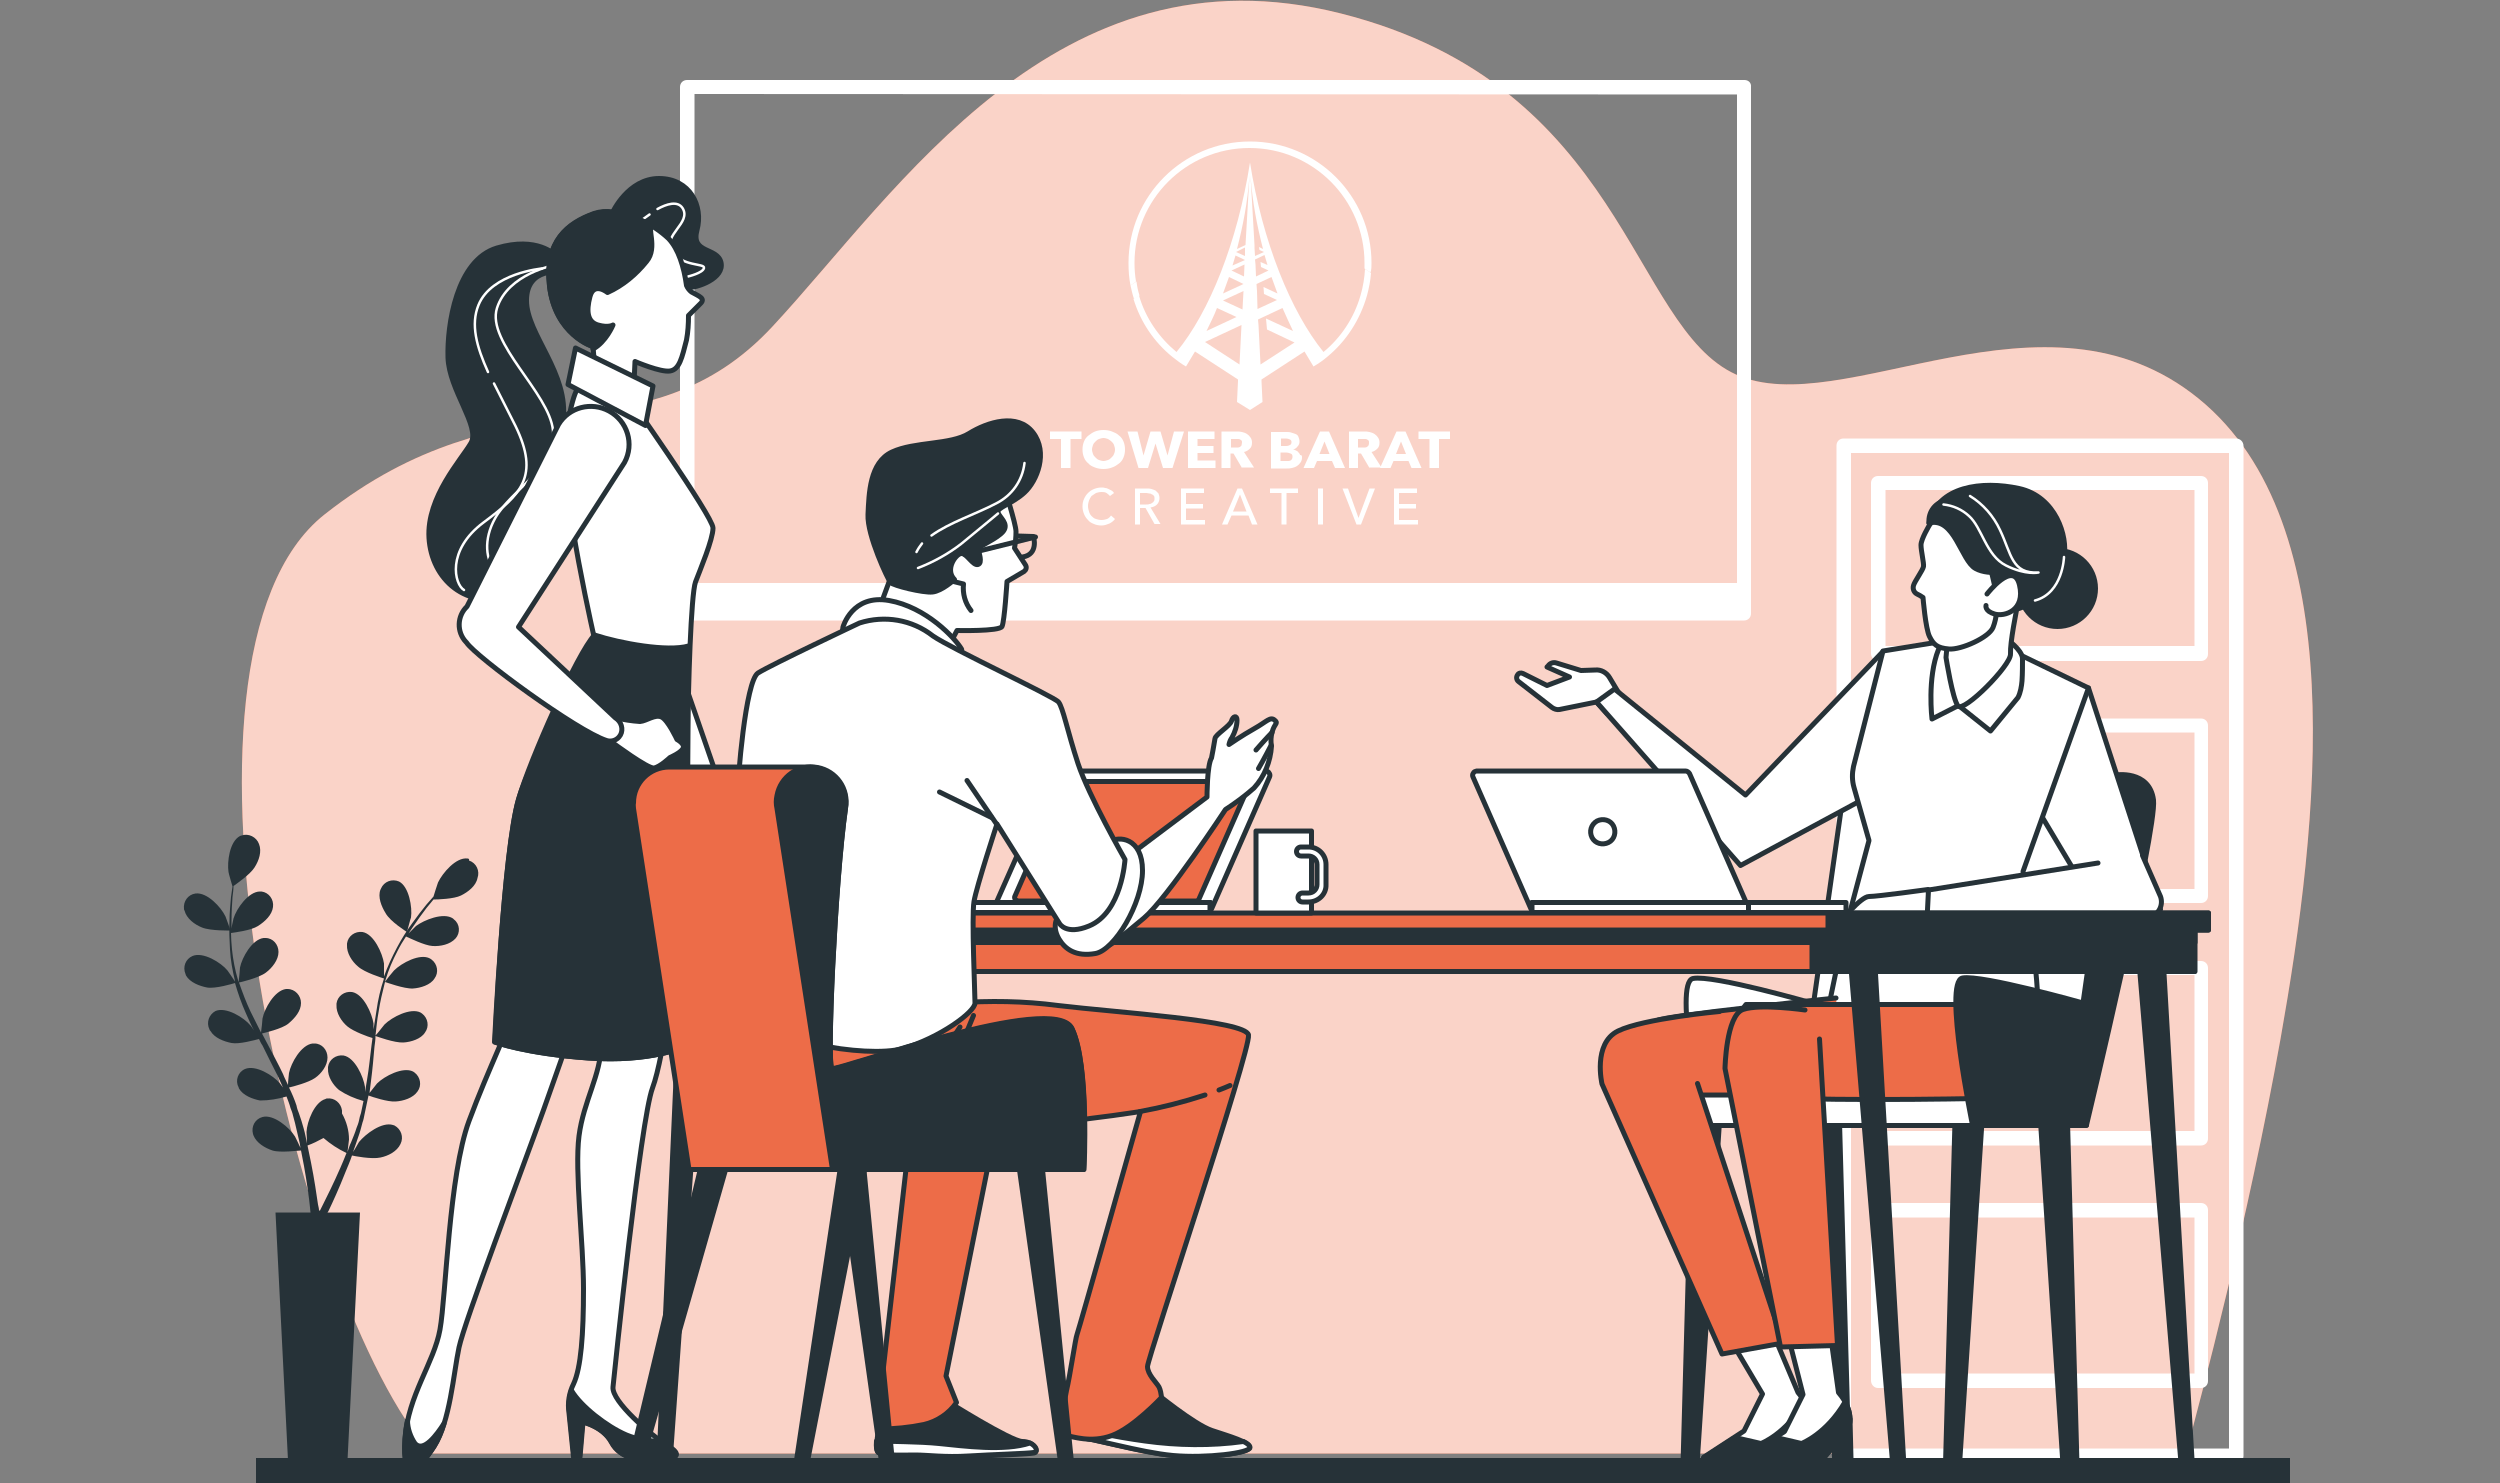 <?xml version="1.0" encoding="utf-8"?>
<!-- Generator: Adobe Illustrator 22.1.0, SVG Export Plug-In . SVG Version: 6.00 Build 0)  -->
<svg version="1.1" id="Layer_1" xmlns="http://www.w3.org/2000/svg" xmlns:xlink="http://www.w3.org/1999/xlink" x="0px" y="0px"
	 viewBox="0 0 500 296.6" style="enable-background:new 0 0 500 296.6;" xml:space="preserve">
<rect x="0" y="0" width="500" height="296.6" fill="#808080" stroke="none"/>
<style type="text/css">
	.st0{fill:#ED6C48;}
	.st1{opacity:0.7;fill:#FFFFFF;enable-background:new    ;}
	.st2{fill:#FFFFFF;}
	.st3{fill:#263238;stroke:#263238;stroke-linecap:round;stroke-linejoin:round;}
	.st4{fill:#FFFFFF;stroke:#263238;stroke-linecap:round;stroke-linejoin:round;}
	.st5{fill:#ED6C48;stroke:#263238;stroke-linecap:round;stroke-linejoin:round;}
	.st6{fill:none;stroke:#FFFFFF;stroke-width:0.5;stroke-linecap:round;stroke-linejoin:round;}
	.st7{fill:none;stroke:#263238;stroke-linecap:round;stroke-linejoin:round;}
	.st8{fill:#263238;}
	.st9{enable-background:new    ;}
</style>
<g id="freepik--background-simple--inject-117">
	<path class="st0" d="M437.2,290.6c2.9-10.7,12.4-46.5,18.9-82.8c7.7-43.4,14.4-103.1-16.4-128.1s-71.3,4.8-92.5-4.8
		s-22.1-57.8-79-72.2s-88.6,35.6-113.7,62.6s-53,8.7-89.6,37.6c-36.2,28.6-5.5,158,21.3,187.8H437.2z"/>
	<path class="st1" d="M437.2,290.6c2.9-10.7,12.4-46.5,18.9-82.8c7.7-43.4,14.4-103.1-16.4-128.1s-71.3,4.8-92.5-4.8
		s-22.1-57.8-79-72.2s-88.6,35.6-113.7,62.6s-53,8.7-89.6,37.6c-36.2,28.6-5.5,158,21.3,187.8H437.2z"/>
	<path class="st2" d="M447.2,87.7h-78.5c-0.8,0-1.4,0.6-1.4,1.4v202c0,0.8,0.6,1.4,1.4,1.5h78.5c0.8,0,1.5-0.6,1.5-1.4v0v-202
		C448.7,88.3,448,87.7,447.2,87.7z M445.8,289.7h-75.6V90.6h75.6L445.8,289.7z"/>
	<path class="st2" d="M375.6,132.2h64.6c0.8,0,1.4-0.6,1.4-1.4c0,0,0,0,0,0V96.6c0-0.8-0.6-1.4-1.4-1.4c0,0,0,0,0,0h-64.6
		c-0.8,0-1.4,0.6-1.4,1.4c0,0,0,0,0,0v34.1C374.2,131.5,374.8,132.2,375.6,132.2L375.6,132.2z M377.1,98h61.8v31.2h-61.8V98z"/>
	<path class="st2" d="M375.6,180.6h64.6c0.8,0,1.4-0.6,1.4-1.4c0,0,0,0,0,0v-34.1c0-0.8-0.6-1.4-1.4-1.4c0,0,0,0,0,0h-64.6
		c-0.8,0-1.5,0.6-1.5,1.4c0,0,0,0,0,0v34.1C374.2,180,374.8,180.6,375.6,180.6C375.6,180.6,375.6,180.6,375.6,180.6z M377.1,146.5
		h61.8v31.3h-61.8L377.1,146.5z"/>
	<path class="st2" d="M375.6,229.1h64.6c0.8,0,1.4-0.6,1.4-1.4l0,0v-34.1c0-0.8-0.6-1.4-1.4-1.4l0,0h-64.6c-0.8,0-1.4,0.6-1.5,1.4
		v34.1C374.2,228.5,374.8,229.1,375.6,229.1z M377.1,195h61.8v31.2h-61.8V195z"/>
	<path class="st2" d="M375.6,277.6h64.6c0.8,0,1.4-0.6,1.4-1.4c0,0,0,0,0,0V242c0-0.8-0.6-1.4-1.4-1.4c0,0,0,0,0,0h-64.6
		c-0.8,0-1.4,0.6-1.4,1.4c0,0,0,0,0,0v34.1C374.2,276.9,374.8,277.6,375.6,277.6C375.6,277.6,375.6,277.6,375.6,277.6z M377.1,243.5
		h61.8v31.2h-61.8L377.1,243.5z"/>
	<path class="st2" d="M348.9,16H137.4c-0.8,0-1.4,0.6-1.4,1.4v105.3c0,0.8,0.6,1.4,1.4,1.4c0,0,0,0,0,0h211.4c0.8,0,1.4-0.6,1.4-1.4
		c0,0,0,0,0,0V17.4C350.3,16.6,349.7,16,348.9,16z M347.4,18.9v97.7H138.9V18.8L347.4,18.9z"/>
</g>
<g id="freepik--character-4--inject-117">
	<path class="st3" d="M396.4,224.3l-4.5,68.7c-0.1,0.7-0.7,1.3-1.4,1.3l0,0c-0.8,0-1.4-0.6-1.4-1.4c0,0,0,0,0-0.1l1.9-68.6H396.4z"
		/>
	<path class="st3" d="M408.1,224.3l4.5,68.7c0,0.7,0.6,1.3,1.4,1.3l0,0c0.8,0,1.4-0.6,1.4-1.4c0,0,0,0,0,0l-1.9-68.6L408.1,224.3z"
		/>
	<path class="st3" d="M362.5,224.3L367,293c0,0.7,0.6,1.3,1.4,1.3l0,0c0.8,0,1.4-0.6,1.4-1.4c0,0,0,0,0,0l-1.9-68.6L362.5,224.3z"/>
	<path class="st3" d="M343.9,224.3l-4.5,68.7c-0.1,0.7-0.7,1.3-1.4,1.3l0,0c-0.8,0-1.4-0.6-1.4-1.4c0,0,0,0,0,0l1.9-68.6
		L343.9,224.3z"/>
	<path class="st4" d="M423.1,155c0,0-45.4-1.7-49.2-1.7s-4.7,1.7-4.7,1.7l-6.5,45.7c0,0-20.1-5.8-24.1-5s2,29.4,2,29.4h22.8l0.4-1.7
		h51.5l13.7-65.1C428.1,155.3,423.1,155,423.1,155z"/>
	<path class="st4" d="M405.9,183.6c0,0,4.6,30-0.7,33.5c-0.8,0.5-5.3,3.1-9.4,2.7c-3.3-0.3-26.9,0-26.9,0s-3.3-6.2-3.9-10.8
		s4.5-24.3,4.5-24.3L405.9,183.6z"/>
	<path class="st5" d="M367.2,199.6c0,0-34.2,3.5-35.8,4.5s-9,7.4-7.7,11.6s-1.9,4.5,1,5.2s44.5,0.6,44.5,0.6"/>
	<rect x="336.1" y="219" class="st4" width="81.2" height="6.1"/>
	<path class="st5" d="M398.1,200.9h-48.9c0,0-2.6,2.9-2.9,9s0.3,7.4,4.8,9s44.6,0.8,44.6,0.8"/>
	<path class="st4" d="M359.6,278.5l-5.1-12.1l-8.4,1.6l6.4,10.8l-3.7,7.4l-8,5.2c0,0-0.9,0.9,3.1,0.6s12.3,0,12.3,0l5.2-6.1
		C361.4,285.9,363.3,282.8,359.6,278.5z"/>
	<polygon class="st3" points="361.8,283.8 362,291.8 360.8,291.8 359.1,287.8 	"/>
	<path class="st3" d="M356.2,292.1l5.2-6.1c0,0,1.4-2.3-0.5-5.6c-3.7,6.4-8.7,8.3-8.7,8.3l-5.2-1.2l-6.3,4.1c0,0-0.9,0.9,3.1,0.6
		S356.2,292.1,356.2,292.1z"/>
	<path class="st5" d="M339.5,216.7l17.1,51.9l-12.2,2.2l-24-54c0,0-1.9-8.1,3.2-10.6s20.3-3.9,20.3-3.9"/>
	<path class="st3" d="M394.5,225c0,0-5.9-28.7-2-29.4s24.1,5,24.1,5l6.5-45.6c0,0,6.8-1.1,7.6,5c0.7,6.1-13.4,65-13.4,65H394.5z"/>
	<path class="st4" d="M324.9,140.5l-3-5c-0.6-1-1.7-1.6-2.8-1.5l-2.9,0.1l-4.9-1.5c-0.6-0.2-1.3,0-1.7,0.6l-0.2,0.2l4.5,2l-4.5,1.7
		l-4.8-2.4c-0.4-0.2-0.9-0.1-1.1,0.3l0,0c-0.3,0.4-0.2,1,0.2,1.3l6.7,5.2c0.4,0.3,1,0.5,1.5,0.4l7.4-1.5l2.1,2.3L324.9,140.5z"/>
	<polygon class="st4" points="376.6,130.3 349.1,159 322.9,137.8 319.3,140.4 348.1,173.1 373.1,159.6 	"/>
	<path class="st4" d="M417.7,137.6l14.4,44.3l-12.4,0.4l-12.4-20.8C407.3,161.4,414.2,140.5,417.7,137.6z"/>
	<path class="st4" d="M402,130l15.7,7.6l-13.1,36.7l1.5,10.2l-36.7,0.1l4.4-16.5l-3-10.6c-0.4-1.4-0.4-2.8-0.1-4.2l5.9-23.1
		l15.4-2.5L402,130z"/>
	<path class="st4" d="M401.3,127.8c0,0,3.1,2.1,3.2,3.9c0,1.1,0,3-0.1,4.5c-0.1,1.1-0.3,2.3-0.8,3.3l-5.5,6.7l-6.4-5.1l-5.3,2.7
		c0,0-1-8.2,1.3-13.9S400.1,126.4,401.3,127.8z"/>
	<path class="st4" d="M405.7,112c0,0-1.3,4.5-1.9,7.5s-1.8,9-1.7,11.3s-9.4,11.8-10.5,10.4s-2.4-9.7-2.4-9.7l1.2-13.4
		C390.3,118,402.7,104.3,405.7,112z"/>
	<path class="st4" d="M385.9,105c0,0-1.7,2.8-1.7,4s0.6,3.6,0.5,4.3s-1.8,3-2,3.8c-0.2,0.7,0.1,1.4,0.7,1.7c0.4,0.2,0.8,0.4,1.2,0.7
		c0,0,0.5,6.2,1.3,7.8s1.5,2.3,3.9,2.5s8-2.3,8.8-4.3s0.9-4.4,1-7.3s-1.9-7-3.4-10.9S388.5,101.1,385.9,105z"/>
	<circle class="st3" cx="411.5" cy="117.7" r="7.6"/>
	<path class="st3" d="M385.8,104.6c0,0,3.1-2.6,8.6,2.6s3.4,12.9,7.1,14.5s10.5-6.3,11.3-10.3s-1.6-12.1-9-13.7
		S387.5,97.2,385.8,104.6z"/>
	<path class="st3" d="M385.8,104.6c-0.2-2.3,1.4-4.3,3.6-4.5c0.3,0,0.7,0,1,0c5,0.3,5.5,8.2,8.1,11.3s4,2.6,4,2.6s-4.5,1.3-7.4-0.3
		S390.9,103.3,385.8,104.6z"/>
	<path class="st6" d="M394,99.2c2.6,1.6,4.7,4,6,6.8c2.3,4.8,2.3,8.8,7.7,8.5c0,0-2.5,0.6-6.5-1.4s-4.8-7.6-7.4-9.9
		c-1.4-1.3-3.2-2.1-5.1-2.3"/>
	<path class="st6" d="M412.8,111.4c0,0-0.2,7.2-5.8,8.7"/>
	<path class="st4" d="M397.4,118.8c0,0,5.3-6.9,6.5-1.8s-3,6.4-5,5.8s-1.7-1.7-1.7-1.7"/>
	<path class="st4" d="M385.6,177.9c0,0-10.1,1.4-11.8,1.4s-5.9,5.3-5.9,5.3h18.5L385.6,177.9z"/>
	<path class="st4" d="M428.5,171.1l3.6,8.2c0.6,1.7-0.3,3.5-2,4.1c-0.3,0.1-0.6,0.2-1,0.2l-43.7,0.3l0.3-5.9l33.9-5.4"/>
	<polygon class="st3" points="370,283.8 370.2,291.8 368.9,291.8 367.3,287.8 	"/>
	<path class="st4" d="M367.7,278.5l-1.6-11.5l-8.4,0.5l2.9,11.4l-3.7,7.4l-8,5.2c0,0-0.9,0.9,3.1,0.6s12.3,0,12.3,0l5.2-6.1
		C369.5,286,371.4,282.8,367.7,278.5z"/>
	<path class="st3" d="M364.3,292.1l5.2-6.1c0,0,1.4-2.3-0.5-5.6c-3.7,6.4-8.7,8.3-8.7,8.3l-5.1-1.2l-6.3,4.1c0,0-0.9,0.9,3.1,0.6
		S364.3,292.1,364.3,292.1z"/>
	<path class="st5" d="M363.9,207.8l3.6,61.3l-11.4,0.3L345,213.7c0,0,0.2-10.6,3.6-11.8s12.4,0.1,12.4,0.1"/>
</g>
<g id="freepik--Table--inject-117">
	<path class="st3" d="M370,191.2l8.6,102.3c0.1,0.6,0.7,1,1.3,1c0,0,0,0,0.1,0c0.5-0.1,0.9-0.6,0.8-1.2l-5.9-102L370,191.2z"/>
	<path class="st3" d="M427.7,191.2l8.6,102.6c0.1,0.6,0.7,1,1.3,1c0,0,0.1,0,0.1,0c0.5-0.1,0.9-0.6,0.8-1.2l-5.9-102.4L427.7,191.2z
		"/>
	<path class="st3" d="M189.5,191.2L185,292.5c-0.1,0.5,0.3,1.1,0.8,1.2l0,0c0.6,0.1,1.2-0.2,1.3-0.8c0,0,0-0.1,0-0.2l7.3-101.7
		H189.5z"/>
	<path class="st3" d="M136.3,191.2l-4.5,101c0,0.6,0.3,1.1,0.9,1.2c0.6,0.1,1.2-0.2,1.3-0.8c0,0,0-0.1,0-0.1l7.2-101.3L136.3,191.2z
		"/>
	<rect x="133.1" y="185.5" class="st5" width="305.9" height="8.8"/>
	<rect x="133.1" y="185.5" class="st3" width="305.9" height="3"/>
	<rect x="362.4" y="185.5" class="st3" width="76.5" height="8.8"/>
	<rect x="130.4" y="182.6" class="st5" width="311.3" height="3.4"/>
	<rect x="365.6" y="182.6" class="st3" width="76.1" height="3.4"/>
	<path class="st4" d="M199.7,182.3h41.8c0.3,0,0.6-0.2,0.8-0.5l11.6-26.4c0.2-0.4,0-0.9-0.4-1.1c-0.1,0-0.2-0.1-0.3-0.1h-41.8
		c-0.3,0-0.6,0.2-0.7,0.5L199,181.1c-0.2,0.4,0,0.9,0.4,1.1C199.5,182.2,199.6,182.3,199.7,182.3z"/>
	<path class="st5" d="M203.6,180.2h35.6c0.3,0,0.5-0.2,0.6-0.4l9.9-22.5c0.2-0.3,0-0.8-0.3-0.9c-0.1-0.1-0.2-0.1-0.3-0.1h-35.6
		c-0.3,0-0.5,0.2-0.6,0.4l-9.9,22.5c-0.2,0.3,0,0.8,0.4,0.9C203.4,180.2,203.5,180.2,203.6,180.2z"/>
	<rect x="179.3" y="180.5" class="st4" width="62.8" height="2"/>
	<rect x="211.6" y="180.5" class="st4" width="30.4" height="2"/>
	<rect x="251.2" y="166.2" class="st4" width="11.1" height="16.4"/>
	<path class="st4" d="M261.7,180.4h-1.2c-0.5,0-0.9-0.4-0.9-0.9s0.4-0.9,0.9-0.9h1.2c1,0,1.7-0.8,1.7-1.7v-4c0-1-0.8-1.7-1.7-1.7
		h-1.5c-0.5,0-0.9-0.4-0.9-0.9s0.4-0.9,0.9-0.9h1.5c2,0,3.5,1.6,3.5,3.5v4C265.3,178.8,263.7,180.4,261.7,180.4L261.7,180.4z"/>
	<path class="st4" d="M348.7,182.3h-41.8c-0.3,0-0.6-0.2-0.7-0.5l-11.6-26.4c-0.2-0.4,0-0.9,0.4-1.1c0.1,0,0.2-0.1,0.3-0.1h41.8
		c0.3,0,0.6,0.2,0.8,0.5l11.6,26.4c0.2,0.4,0,0.9-0.4,1.1C348.9,182.2,348.8,182.3,348.7,182.3z"/>
	<rect x="306.4" y="180.5" class="st4" width="62.8" height="2"/>
	<rect x="306.4" y="180.5" class="st4" width="43.3" height="2"/>
	<path class="st4" d="M322.7,165.2c0.6,1.2,0.2,2.7-1,3.3c-1.2,0.6-2.7,0.2-3.3-1c-0.6-1.2-0.2-2.6,1-3.3
		C320.6,163.6,322.1,164,322.7,165.2z"/>
</g>
<g id="freepik--character-1--inject-117">
	<path class="st4" d="M127.4,87.6l3.1,30.4l14,40.5l-4.8,2.7l-16.4-37.1L115,92.3c0,0-0.7-9.6,2.7-11S126,81.4,127.4,87.6z"/>
	<path class="st4" d="M144.5,158.6c0,0,3.1,6.5,3.4,8.2s0.7,5.2-0.6,6.8c-1.6,1.9-3.1,0.4-3.1,0.4s-4.1-1-4.1-4.5s-0.3-8.2-0.3-8.2
		L144.5,158.6z"/>
	<line class="st7" x1="141.1" y1="168.8" x2="146.9" y2="170.3"/>
	<path class="st4" d="M142.5,164.9l1.6,2.6c0,0-3.8,6.5-1.8,4.8s5.9-3.8,5.5-5.5c-0.6-1.8-1.3-3.5-2.3-5.2"/>
	<path class="st3" d="M111,51c0,0-3.5-3.8-11.6-1.4s-10,15.4-9.8,21.9s6.5,13.8,4.6,17.1s-8.9,10.8-8.4,19s7.3,14.6,17.1,11.6
		s8.1-14.9,6.2-19.3s2.2-6.2,3.5-15.7s-7.3-17.3-7.3-24.1s7-5.7,7-5.7L111,51z"/>
	<path class="st6" d="M98.8,76.7c1.3,2.6,2.8,5.5,4.3,8.5c4.9,10.1,1.1,13.7-6.4,19.3s-5.8,12.4-3.9,13.5"/>
	<path class="st6" d="M108.4,53.7c0,0-10.1,0.9-12.7,7.3c-1.6,3.9-0.4,8.3,1.9,13.4"/>
	<path class="st6" d="M101.1,115.5c0.8,0.3,1.6,0.4,2.4,0.4"/>
	<path class="st6" d="M111,53c0,0-9.4,1.7-11.6,8.6s10.5,17,11.2,24.5s-8.4,11.8-11.6,17.6c-2.3,4.1-2,8.5,0.4,10.8"/>
	<path class="st4" d="M135.2,191.1c0,0-2.3,20.1-4.7,26.5s-7.6,56.9-7.9,59.8s7.6,9.6,10.8,11.7s1.8,2.6-1.8,2.9s-7.6-0.3-9.3-3.5
		s-5.8-4.1-5.8-4.1l-0.6,7h-1.2l-0.9-8.8c-0.3-2,0-4,0.9-5.8c1.5-3.2,2-9.9,2-19c0-9.1-1.8-23.6-0.9-30.6s4.4-12.3,4.4-18.1
		s0.3-14.6,0.3-14.6L135.2,191.1z"/>
	<path class="st3" d="M113.9,282.6c-0.2-1.5-0.1-3,0.4-4.5c1.8,3.1,7,7.2,11,8.9c2.2,0.9,4.5,1.3,6.9,1.2c0.5,0.4,0.9,0.6,1.3,0.9
		c3.2,2,1.8,2.6-1.8,2.9s-7.6-0.3-9.3-3.5s-5.8-4.1-5.8-4.1l-0.6,7h-1.2L113.9,282.6z"/>
	<path class="st4" d="M118.3,194.3c0,0-5,14.9-9.6,27.7s-15.8,42.3-16.9,47.5s-1.8,14.9-5,19.8s-6.4,7.3-5.8-1.5s5.8-15.2,7-21.9
		s1.8-30.9,5.8-41.7s8.5-19.5,9-22.8c0.4-3.2,0.6-6.4,0.6-9.6L118.3,194.3z"/>
	<path class="st3" d="M81.5,284.1c0,1.6,0.6,3.3,1.5,4.6c1.7,1.9,4.4-1.8,5.8-4c-0.5,1.6-1.1,3.1-2,4.6c-3.2,5-6.4,7.3-5.8-1.5
		C81.1,286.6,81.2,285.4,81.5,284.1z"/>
	<path class="st4" d="M116,76.9c0,0-1.8,1.5-2.9,11.4s6.1,40.8,6.1,40.8s-12.5,20.5-15.5,30.8s-4.7,48.5-4.7,48.5s6.1,2.3,18.7,3.2
		s19.3-2.3,19.3-2.3s0.6-54.6,0.6-63s0.6-27.5,1.5-29.9s3.5-8.5,3.5-10.8S125,78.4,125,78.4L116,76.9z"/>
	<path class="st3" d="M103.7,159.9c2.3-8,11.8-29.3,15.2-32.9c5.2,1.7,14.6,3.4,18.8,2.2c-0.1,3-0.2,14.2-0.2,17.1
		c0,8.5-0.6,63-0.6,63s-6.7,3.2-19.3,2.3s-18.7-3.2-18.7-3.2S100.8,170.1,103.7,159.9z"/>
	<path class="st3" d="M122.5,42.5c0,0,3.1-6.8,9.3-6.8c6.2,0,8.9,5.5,7.6,10.3s4.1,3.4,4.8,6.5s-4.5,5.1-7.2,5.1
		S122.5,42.5,122.5,42.5z"/>
	<path class="st6" d="M131.5,41.8c1.8-1,4-1.7,5-0.2c1.9,3-4.1,5.4-2.1,8.6s6.6,2.4,6.4,3.4s-3.2,1.7-3.2,1.7"/>
	<path class="st6" d="M128.4,44c0,0,0.6-0.5,1.5-1.1"/>
	<path class="st4" d="M138.3,58.4c-0.4-0.3-0.8-0.8-1-1.3c-0.5-3.7-1.6-7.3-3.6-9.4c-3.1-2.9-7-4.7-11.2-5.3
		c-1.2-0.2-2.5-0.1-3.7,0.3c-5.3,1.9-9.9,5.5-8.9,14.4c1.1,9.7,8.7,12.2,8.7,12.2l0.5,6l7.6,3.5l0.3-6.5c0,0,5.1,2.2,7,1.9
		s2.4-2.7,3.3-6.2c0.3-1.6,0.4-3.2,0.4-4.9l2.3-2.3C141.2,59.7,139.9,59.3,138.3,58.4z"/>
	<path class="st3" d="M109.9,57.2c-1-8.9,3.6-12.5,8.9-14.4c1.2-0.4,2.5-0.5,3.7-0.3c2.9,0.4,5.6,1.3,8.1,2.8
		c-1.5-0.3,1.1,4.2-1.3,7c-2.1,2.6-4.7,4.8-7.8,6.2c0,0-2.7-2.2-3.5,0.8s-0.5,5.1,1.6,5.7s3,0,3,0s-1.4,3.4-4,4.8v-0.5
		C118.6,69.4,111,67,109.9,57.2z"/>
	<polygon class="st4" points="130.6,77.2 129.1,85.1 113.6,76.9 115.1,69.6 	"/>
	<path class="st4" d="M123.1,143.6c1.6,0.3,3.2,0.6,4.9,0.7c1.3-0.1,3-1.5,4.3-0.9s3.1,4.5,3.1,4.5s1.7,0.9,1.2,1.8
		s-2.6,1.8-2.6,1.8s-2,1.9-3.2,2.1s-8.2-5-8.2-5L123.1,143.6z"/>
	<path class="st4" d="M123.8,147.4c0.9-1,0.7-2.6-0.3-3.5c-0.1-0.1-0.3-0.2-0.4-0.3l-19.4-18.2l21.2-32.9c2-3.7,0.6-8.3-3.1-10.3
		c-3.5-1.9-8-0.8-10.1,2.7l-18.3,36.4c-2,1.9-2.1,5.1-0.2,7.1l0.1,0.1c1.8,2.8,22.1,17.7,28,19.6
		C122.2,148.4,123.2,148.1,123.8,147.4z"/>
</g>
<g id="freepik--character-2--inject-117">
	<path class="st4" d="M200.7,97c0,0,2.5,7.8,2.5,9.3c0,1.1-0.1,2.2-0.3,3.3l2.2,3.4c0.3,0.5,0.1,1-0.3,1.3l-3.4,2c0,0-0.5,8-1,9
		s-9,0.8-9,0.8l-2.8,5.3l-14.3-5.5l3.8-10.3l-0.8-15.5C177.4,100,186.2,92.2,200.7,97z"/>
	<path class="st3" d="M190.9,115.9c0,0-2.5,2.3-4.4,2.5s-7.9-1.3-8.4-1.9s-4.7-9.4-4.5-13.6s0.3-10.4,4.8-12.5s11.7-1.4,15.4-3.7
		s9.7-4.2,12.8-0.2s0.8,9.7-1.7,12s-5.6,3-5.3,4s2.2,2.2,1.1,3.7s-5,3-5,3.6s0.9,2.8-0.1,3.1s-2.2-2.2-3.3-2.2
		S188.9,113.9,190.9,115.9z"/>
	<path class="st6" d="M184.4,108.7c-0.4,0.5-0.8,1.1-1.1,1.7"/>
	<path class="st6" d="M204.9,92.6c-0.4,3.5-2.5,6.5-5.7,8.1c-4,2.1-9.3,3.8-12.9,6.4"/>
	<path class="st6" d="M199.6,102.7c0,0-3.6,3-7.4,6.1c-2.6,2-5.5,3.6-8.6,4.8"/>
	<path class="st4" d="M190.7,116.3l2,0.5c-0.2,1.9,0.3,3.8,1.5,5.3"/>
	<line class="st7" x1="193" y1="110.9" x2="207.1" y2="107.4"/>
	<path class="st7" d="M203.5,107.2l3.2,0.1c0,0,1.1,3.6-2.2,4.1"/>
	<path class="st3" d="M189.2,280.1c0,0,13,8.2,15.3,8.2s3.4,2.1,2.3,2.3s-8.2,0.5-13,0.7s-8-0.2-10.7-0.2s-5.9,0.2-7.3-0.5
		s0.9-8.5,0.9-9.8S187.6,279.1,189.2,280.1z"/>
	<path class="st4" d="M206,288.6c-5.1,1.7-13.2,0.6-18.2,0.1c-3.9-0.4-10-0.4-12.5-0.5c-0.1,1.2,0,2.1,0.4,2.3
		c1.4,0.7,4.6,0.5,7.3,0.5s5.9,0.5,10.7,0.2s11.9-0.5,13-0.7C207.7,290.4,207.3,289.2,206,288.6z"/>
	<path class="st5" d="M199.5,223.7l-10.3,51.5l2.1,5.3c-1.5,2.2-3.9,3.8-6.5,4.4c-2.9,0.6-5.9,0.9-8.9,0.9c0,0-1.1-5.7-0.4-6.4
		s0.9-3.4,0.9-3.4l5.9-51.8L199.5,223.7z"/>
	<path class="st3" d="M230.8,278.3c0,0,8,6.6,11.6,7.8s7.5,2.3,7.5,3.4s-8.7,2.3-15.3,1.6s-16.7-3.6-18.9-3.6s-1.8-5.9-1.8-6.9
		S225.1,272.4,230.8,278.3z"/>
	<path class="st4" d="M250,289.5c0-0.4-0.5-0.8-1.3-1.2c-6.5,0.9-13.2,0.8-19.7-0.1c-6.6-0.9-12.1-2.2-14.9-2.9
		c0.2,1.2,0.7,2.2,1.6,2.2c2.3,0,12.3,3,18.9,3.6S250,290.6,250,289.5z"/>
	<path class="st5" d="M191.1,200.6c6.8-0.5,13.7-0.4,20.5,0.5c11.6,1.4,37.6,3,38.1,5.9s-20.2,64.7-20.2,66.3s1.8,3.2,2.3,4.1
		c0.3,0.6,0.4,1.3,0.5,2.1c0,0-5.6,6-9.9,7.6s-8,0.1-8.9,0.1s-0.9-6.2-0.2-9.1s1.8-10.5,2.1-11.2s12.7-44.6,12.7-44.6
		s-34,5.5-54.3,3.2s-22.4-5.5-23.5-10.3s1.1-14.4,1.1-14.4L191.1,200.6z"/>
	<path class="st7" d="M188.5,215.4c-0.5,0.7-1,1.3-1.5,1.9"/>
	<path class="st7" d="M194.7,203.1c-1.3,3.3-2.8,6.5-4.5,9.6"/>
	<path class="st7" d="M192,205.4c-2.8,4.5-6.9,8.1-11.9,10"/>
	<path class="st4" d="M243.8,218c0.8-0.3,1.5-0.6,2.2-0.9"/>
	<path class="st4" d="M228,222.3c4.4-0.8,8.7-1.9,13-3.3"/>
	<path class="st4" d="M254.4,146.5c0.5-1.9,1.3-1.8,0.6-2.4c-0.9-0.9-1.6,0.2-4.1,1.6s-5.1,3.2-5.1,3.2c0.1-0.5,0.3-1,0.6-1.4
		c0.6-1.1,1-2.3,1-3.5c0-1-0.8-0.8-1.1,0.2s-3.2,2.7-3.3,3.5s-0.7,3.9-0.7,3.9c-0.9,1.4-0.9,7.8-0.9,7.8l-18.5,13.9l-9.4,11
		c0,0,4.1,6.6,6.4,5.7s3.4-1.8,8.9-6.4c4.6-3.9,16.3-21.7,16.3-21.7c2-1.3,3.9-2.7,5.7-4.3c2.1-2.3,3.3-5.3,3.5-8.4
		C254.1,148.2,254.2,147.3,254.4,146.5z"/>
	<path class="st4" d="M168.6,125.4c0,0,1.8-6.6,9.2-5.3s13.2,7.5,14.5,9.7s-24.2-0.9-24.2-0.9L168.6,125.4z"/>
	<path class="st4" d="M211.8,183c0,0-1.7,1.9,0,4.8c1.2,2,3.3,3.6,7.3,2.9c3.8-0.7,9.4-10,9.4-16.6s-4.8-7-6.6-5.7
		S211.8,183,211.8,183z"/>
	<path class="st4" d="M171.9,124.6c0,0-17.8,8.4-20.3,10s-4.1,21.4-4.1,24.9s2.5,37,3.2,42.7s22.6,9.6,29.9,7.5s14.4-7.3,14.4-9.1
		s-0.7-17.3-0.2-20.3s4.6-15.5,4.6-15.5l12.5,19.9c0,0,1.3,2.4,5.9,0.5c6.6-2.7,7.2-13.3,7.2-13.3s-7.3-12.8-9.4-19.2
		s-3-11.2-3.9-12.3s-21.5-10.7-25.1-13.2C182.4,123.9,176.9,123,171.9,124.6z"/>
	<line class="st7" x1="199.3" y1="164.8" x2="193.4" y2="156.1"/>
	<line class="st7" x1="198.3" y1="163.5" x2="187.9" y2="158.4"/>
	<path class="st3" d="M167.4,229l9.1,64.8c0.1,0.6,0.6,1,1.2,0.9c0,0,0.1,0,0.1,0l0,0c0.5-0.1,0.9-0.6,0.8-1.2l-6.4-65.6L167.4,229z
		"/>
	<path class="st3" d="M141.1,229.5l-15.2,63.7c-0.1,0.6,0.2,1.2,0.8,1.3c0,0,0.1,0,0.1,0l0,0c0.5,0.1,1.1-0.3,1.2-0.8l17.7-61.8
		L141.1,229.5z"/>
	<path class="st3" d="M168.8,228.7l-9.7,64.7c-0.1,0.6,0.3,1.2,0.9,1.3c0,0,0.1,0,0.1,0l0,0c0.5,0,1-0.3,1.1-0.9l12.3-63.1
		L168.8,228.7z"/>
	<path class="st3" d="M203.2,229l9.1,64.8c0.1,0.6,0.6,1,1.2,0.9c0,0,0.1,0,0.1,0l0,0c0.5-0.1,0.9-0.6,0.8-1.2l-6.5-65.7L203.2,229z
		"/>
	<path class="st5" d="M126.7,161.7l11.1,72.2h78.9c0,0,1.2-20.8-2.3-28.1s-46.4,8.4-48,8c-1.1-0.3,0.6-37.5,2.7-52.1
		c0.6-3.9-2.2-7.6-6.1-8.2c-0.3,0-0.7-0.1-1-0.1h-28.1c-4,0-7.2,3.2-7.2,7.2C126.6,161,126.7,161.4,126.7,161.7z"/>
	<path class="st3" d="M214.4,205.7c-3.5-7.4-46.4,8.4-48,8c-1.1-0.3,0.6-37.5,2.7-52.1c0.7-3.8-1.8-7.4-5.6-8.1
		c-3.8-0.7-7.4,1.8-8.1,5.6c-0.2,0.9-0.2,1.7,0,2.6l11.1,72.2h50.3C216.8,233.9,217.9,213.1,214.4,205.7z"/>
	<path class="st4" d="M254.4,146.5c0,0-1.3,1.3-3.2,3.5"/>
	<path class="st4" d="M254.2,149.1c0,0-1.6,3.1-2.5,4.6"/>
</g>
<g id="freepik--Plants--inject-117">
	<path class="st8" d="M40.4,185.5c1.7,0.7,5.7,0.6,5.7,0.6s-0.9-2.6-1-2.8c-0.9-1.9-3.7-4.9-6-4.6c-1.5,0.2-2.5,1.6-2.3,3.1
		c0,0.1,0,0.2,0.1,0.3C37.3,183.7,38.9,184.9,40.4,185.5z"/>
	<path class="st8" d="M93.5,171.7c-2.3-0.3-5,2.9-5.9,4.8c-0.1,0.2-0.9,2.8-0.9,2.8l0,0c-0.4,0.5-0.9,1-1.4,1.6
		c-0.9,1.1-1.9,2.4-2.9,3.8c-1.1,1.5-2.1,3.1-3,4.8c-1,1.9-1.9,3.8-2.6,5.8c0,0,0,0,0,0.1c0-0.7,0-2.6,0-2.7c-0.3-2-2-5.9-4.3-6.3
		c-1.5-0.2-2.9,0.8-3.1,2.3c0,0.1,0,0.2,0,0.3c-0.1,1.6,1,3.3,2.2,4.3c1.3,1.2,4.9,2.3,5.2,2.4c-0.7,2.1-1.2,4.2-1.5,6.4
		c-0.2,1.2-0.4,2.5-0.6,3.8c0-0.6,0-1.1,0-1.2c-0.3-2-2-5.9-4.3-6.3c-1.5-0.2-2.9,0.8-3.1,2.3c0,0.1,0,0.2,0,0.3
		c-0.1,1.6,1,3.3,2.2,4.3s4.2,2.1,5,2.3c-0.1,0.5-0.1,1-0.2,1.5c-0.3,2.3-0.5,4.6-0.9,6.9c-0.1,0.8-0.3,1.6-0.4,2.4c0-0.5,0-1,0-1
		c-0.3-2-2-5.9-4.3-6.3c-1.5-0.2-2.9,0.8-3.1,2.3c0,0.1,0,0.2,0,0.3c-0.1,1.6,1,3.3,2.2,4.3c1.5,1,3.1,1.7,4.9,2.2
		c-0.2,0.8-0.3,1.6-0.5,2.4c-0.2,0.5-0.3,1-0.4,1.5s-0.3,1-0.5,1.5c-0.3,1-0.7,1.9-1.1,2.9c-0.3,0.6-0.5,1.3-0.7,1.9
		c0.1-0.8,0.3-2.4,0.3-2.5c0-1.8-0.5-3.6-1.4-5.2c0-0.2,0-0.4,0-0.6c-0.2-1.5-1.5-2.6-3-2.4c-0.1,0-0.2,0-0.3,0.1
		c-2.2,0.6-3.7,4.5-3.8,6.6c0,0.1,0.1,1.5,0.1,2.3c-0.1-0.5-0.2-1-0.3-1.5c-0.2-1-0.5-2-0.8-3c-0.2-0.5-0.3-1-0.5-1.5
		s-0.4-1-0.5-1.6c-0.4-1.2-0.9-2.4-1.5-3.6c0.9-0.2,3.9-1,5.2-1.9s2.5-2.5,2.5-4.1c0-1.5-1.1-2.8-2.6-2.8c-0.1,0-0.2,0-0.4,0
		c-2.3,0.3-4.3,3.9-4.7,5.9c0,0.1-0.2,1.6-0.2,2.4c-0.3-0.7-0.7-1.4-1-2.2c-1-2.1-2.1-4.1-3.2-6.2l-1-1.9c0.3-0.1,4-0.9,5.3-2
		s2.5-2.5,2.5-4.1c0-1.5-1.2-2.8-2.7-2.8c-0.1,0-0.2,0-0.3,0c-2.3,0.3-4.3,3.9-4.7,5.9c0,0.2-0.2,2.3-0.3,2.8
		c-0.7-1.4-1.4-2.8-2.1-4.2c-0.9-1.9-1.6-3.8-2.3-5.8c0.1,0,4-0.9,5.4-2c1.2-0.9,2.5-2.5,2.5-4.1c0-1.5-1.1-2.8-2.6-2.8
		c-0.1,0-0.2,0-0.4,0c-2.3,0.3-4.3,3.9-4.7,5.9c0,0.2-0.2,2.5-0.3,2.9c0-0.1-0.1-0.2-0.1-0.4c-0.6-2-1-4.1-1.2-6.1
		c-0.1-1.1-0.2-2.3-0.2-3.3c0.7-0.1,4-0.5,5.4-1.4s2.8-2.2,3-3.8c0.2-1.5-0.8-2.9-2.3-3.1c-0.1,0-0.2,0-0.3,0
		c-2.3,0-4.7,3.4-5.3,5.4c0,0.1-0.3,1.2-0.4,2c0-0.5,0-1,0-1.5c0-1.8,0.1-3.4,0.2-4.8c0.1-0.8,0.2-1.5,0.2-2.2
		c0.7-0.5,3.3-2.3,4.2-3.7s1.5-3.2,0.9-4.7c-0.5-1.4-2.1-2.2-3.5-1.7c-0.1,0-0.2,0.1-0.3,0.1c-2.1,1.1-2.6,5.2-2.3,7.2
		c0,0.2,0.8,2.9,0.8,2.9l0,0c-0.1,0.6-0.2,1.4-0.3,2.1c-0.1,1.4-0.3,3-0.3,4.8c-0.1,1.9,0,3.8,0.1,5.7c0.1,2.1,0.5,4.2,1,6.3
		c0,0,0,0,0,0.1c-0.4-0.6-1.4-2.1-1.5-2.2c-1.3-1.6-4.9-3.8-7-2.9c-1.4,0.6-2,2.2-1.4,3.6c0,0.1,0.1,0.2,0.1,0.3
		c0.8,1.4,2.7,2.1,4.2,2.4c1.7,0.3,5.3-0.8,5.6-0.9c0.6,2.1,1.3,4.1,2.2,6.1c0.5,1.1,1,2.3,1.6,3.4c-0.3-0.5-0.6-0.9-0.7-1
		c-1.3-1.6-4.9-3.8-7-2.9c-1.3,0.7-1.9,2.3-1.2,3.7c0,0.1,0.1,0.2,0.2,0.3c0.8,1.4,2.7,2.1,4.2,2.4s4.7-0.6,5.5-0.8
		c0.2,0.4,0.4,0.9,0.7,1.3c1,2.1,2.1,4.2,3.1,6.2c0.3,0.7,0.7,1.5,1,2.2l-0.6-0.8c-1.3-1.6-4.9-3.8-7-2.9c-1.4,0.6-2,2.3-1.3,3.6
		c0,0.1,0.1,0.2,0.1,0.3c0.8,1.4,2.7,2.1,4.2,2.4c1.8,0,3.6-0.3,5.3-0.8c0.3,0.8,0.6,1.5,0.8,2.3c0.2,0.5,0.4,1,0.5,1.5
		s0.3,1,0.4,1.5c0.2,1,0.5,2,0.7,3c0.2,0.7,0.3,1.3,0.4,2c-0.3-0.7-1-2.1-1.1-2.3c-1.1-1.8-4.3-4.5-6.5-3.9
		c-1.5,0.4-2.3,1.9-1.9,3.4c0,0.1,0.1,0.2,0.1,0.3c0.6,1.5,2.3,2.5,3.8,3c1.6,0.5,5.2,0,5.7,0c0.2,1.1,0.4,2.1,0.6,3.1
		c0.6,3.4,1,6.3,1.2,8.3c0,0.4,0.1,0.7,0.1,1h-7l2.5,49.6h11.9l2.5-49.6h-6.5l0.2-0.3c0.9-1.9,2.1-4.5,3.4-7.8
		c0.4-1,0.9-2.1,1.3-3.3c0.4,0.1,4,0.8,5.7,0.4c1.5-0.3,3.3-1.2,4-2.7c0.7-1.4,0.1-3-1.2-3.7c-0.1,0-0.2-0.1-0.3-0.1
		c-2.2-0.7-5.5,1.8-6.8,3.4c-0.1,0.1-0.7,1.3-1.2,2l0.5-1.4c0.3-1,0.7-1.9,1-3l0.4-1.5c0.2-0.5,0.3-1.1,0.4-1.6
		c0.3-1.3,0.5-2.5,0.8-3.8c0.8,0.3,3.8,1.3,5.4,1.2s3.5-0.7,4.4-2c0.9-1.2,0.6-2.9-0.6-3.8c-0.1-0.1-0.2-0.1-0.3-0.2
		c-2-1-5.7,0.9-7.2,2.4c-0.1,0.1-1,1.3-1.5,1.9c0.1-0.8,0.2-1.6,0.3-2.4c0.3-2.3,0.5-4.6,0.7-6.9c0.1-0.7,0.2-1.4,0.2-2.1
		c0.3,0.1,3.8,1.4,5.6,1.3c1.5-0.1,3.5-0.7,4.3-2c0.9-1.2,0.6-2.9-0.6-3.8c-0.1-0.1-0.2-0.1-0.3-0.2c-2-1-5.7,0.9-7.2,2.4
		c-0.1,0.1-1.4,1.8-1.8,2.2c0.2-1.6,0.3-3.1,0.6-4.6c0.3-2.1,0.8-4.1,1.3-6.1c0.1,0,3.8,1.4,5.6,1.3c1.5-0.1,3.5-0.7,4.3-2
		c0.9-1.2,0.6-2.9-0.6-3.8c-0.1-0.1-0.2-0.1-0.3-0.2c-2-1.1-5.7,0.9-7.2,2.4c-0.1,0.1-1.6,1.9-1.8,2.3l0.1-0.4
		c0.6-2,1.4-3.9,2.4-5.8c0.5-1,1.1-2,1.7-2.9c0.7,0.3,3.7,1.8,5.3,1.9s3.5-0.3,4.6-1.5c1-1.1,0.9-2.9-0.3-3.8
		c-0.1-0.1-0.1-0.1-0.2-0.2c-1.9-1.3-5.8,0.3-7.4,1.5c-0.1,0.1-0.9,0.9-1.5,1.5c0.3-0.4,0.5-0.8,0.8-1.2c1-1.5,1.9-2.7,2.8-3.9
		c0.5-0.6,1-1.2,1.4-1.7c0.8,0,4.1-0.1,5.5-0.8s3-1.9,3.3-3.5c0.5-1.4-0.2-3-1.7-3.5C93.9,171.8,93.7,171.7,93.5,171.7z M68.1,233.5
		c-1.4,3.2-2.7,5.8-3.6,7.6l-0.5,1h-0.2c0-0.4-0.1-0.7-0.2-1.2c-0.3-2-0.7-4.9-1.4-8.4c-0.2-1.1-0.5-2.3-0.7-3.4
		c1.1-0.4,2.1-0.9,3.2-1.5c1.4,1.2,2.9,2.2,4.6,3C68.9,231.6,68.5,232.6,68.1,233.5z"/>
	<path class="st8" d="M81.4,186.4c0,0,0.7-2.7,0.8-2.9c0.3-2-0.4-6.2-2.4-7.2c-1.4-0.6-3,0-3.6,1.4c0,0.1-0.1,0.2-0.1,0.2
		c-0.6,1.5,0.2,3.4,1,4.7C78,184.3,81.4,186.4,81.4,186.4z"/>
</g>
<g id="freepik--Floor--inject-117">
	<rect x="51.2" y="291.6" class="st8" width="406.8" height="5"/>
</g>
<g>
	<g id="logo_1_">
		<g id="tower_1_">
			<path class="st2" d="M264.7,70.4c-6.5-8-12.2-22-14.7-37.9c-2.5,15.9-8.1,29.9-14.7,37.9c-3.5-2.9-6.2-6.8-7.5-11.3
				c-0.4,0.2-0.7,0.4-1.1,0.7c1.4,4.6,4.1,8.6,7.8,11.6c0,0,0,0,0,0c0.9,0.7,1.8,1.4,2.7,1.9c0.6-1,1.2-2,1.8-3l8.6,5.6l0,0.3h0
				l-0.2,4.2L250,82l2.5-1.6l-0.2-4.2h0l0-0.3l8.6-5.6c0.6,1,1.2,2,1.8,3c1-0.6,1.9-1.2,2.7-1.9c0,0,0,0,0,0c3.8-3.1,6.6-7.4,8-12.3
				c0,0,0,0,0,0c0.4-1.5,0.7-3,0.8-4.5c-0.4-0.3-0.8-0.6-1.2-0.8c-0.1,1.8-0.4,3.6-0.9,5.3C270.8,63.6,268.2,67.5,264.7,70.4z
				 M243.4,61.6l3.9,1.8l-6,2.8C242,64.7,242.8,63.2,243.4,61.6z M247.9,72.9l-6.9-4.5l7.3-3.4L247.9,72.9z M248.5,61.9l-3.9-1.8
				l4.1-1.9L248.5,61.9z M248.7,56.8l-4.1,1.9c0.4-1.1,0.8-2.2,1.2-3.3L248.7,56.8L248.7,56.8z M248.8,55.3l-2.5-1.2l2.6-1.2
				L248.8,55.3z M246.5,53.1c0.2-0.7,0.4-1.3,0.6-2l1.9,0.9L246.5,53.1z M249,51.2l-1.8-0.8l1.8-0.9L249,51.2z M249.1,49l-1.7,0.8
				c1.2-4.7,2.1-9.2,2.5-14.7L249.1,49z M250.9,49.6L250.9,49.6l0-0.6l0,0l-0.8-13.9c0.4,5.5,1.3,10,2.5,14.7l-0.8-0.4l0.1,0.6
				l0.9,0.4l-1.8,0.8L250.9,49.6z M251.1,52.9L251.1,52.9l-0.1-1l0,0l1.9-0.9c0.2,0.7,0.4,1.4,0.6,2l-1.4-0.6l0.1,1l1.5,0.7
				l-2.5,1.2L251.1,52.9z M251.4,58.2L251.4,58.2l-0.1-1.4l0,0l3-1.4c0.4,1.1,0.8,2.2,1.2,3.3l-2.8-1.3l0.1,1.4l2.6,1.2l-3.9,1.8
				L251.4,58.2z M252.1,72.9l-0.4-7.9l0,0l-0.1-1.1l4.9-2.3c0.7,1.6,1.4,3.1,2.1,4.6l-5.4-2.5l0.2,2.2l5.5,2.6L252.1,72.9z"/>
			<path class="st2" d="M274.3,52.6c0-13.4-10.9-24.3-24.3-24.3c-13.4,0-24.3,10.9-24.3,24.3c0,1.5,0.1,3,0.4,4.5
				c0.4-0.3,0.8-0.5,1.1-0.8c-0.2-1.2-0.3-2.4-0.3-3.7c0-12.7,10.3-23,23-23c12.7,0,23,10.3,23,23c0,0.4,0,0.7,0,1.1
				c0.4,0.3,0.8,0.6,1.2,0.8C274.3,53.9,274.3,53.3,274.3,52.6z"/>
			<path class="st2" d="M226.1,57.1c0.2,0.9,0.4,1.8,0.7,2.7c0.4-0.2,0.7-0.4,1.1-0.7c-0.3-0.9-0.5-1.9-0.6-2.8
				C226.9,56.5,226.5,56.8,226.1,57.1z"/>
		</g>
	</g>
	<g class="st9">
		<path class="st2" d="M214.1,87.8v5.8h-1.9v-5.8H210v-1.5h6.3v1.5H214.1z"/>
		<path class="st2" d="M225,89.9c0,0.6-0.1,1.1-0.3,1.6s-0.5,0.9-0.9,1.2c-0.4,0.3-0.8,0.6-1.4,0.8c-0.5,0.2-1.1,0.3-1.7,0.3
			c-0.6,0-1.2-0.1-1.7-0.3c-0.5-0.2-1-0.4-1.3-0.8c-0.4-0.3-0.7-0.7-0.9-1.2s-0.3-1-0.3-1.6c0-0.6,0.1-1.1,0.3-1.6
			c0.2-0.5,0.5-0.9,0.9-1.2c0.4-0.3,0.8-0.6,1.3-0.8c0.5-0.2,1.1-0.3,1.7-0.3c0.6,0,1.2,0.1,1.7,0.3c0.5,0.2,1,0.4,1.4,0.8
			c0.4,0.3,0.7,0.7,0.9,1.2C224.9,88.8,225,89.3,225,89.9z M223,89.9c0-0.3-0.1-0.6-0.2-0.9c-0.1-0.3-0.3-0.5-0.5-0.7
			c-0.2-0.2-0.4-0.3-0.7-0.5c-0.3-0.1-0.6-0.2-0.9-0.2s-0.6,0.1-0.9,0.2c-0.3,0.1-0.5,0.3-0.7,0.5c-0.2,0.2-0.4,0.4-0.5,0.7
			c-0.1,0.3-0.2,0.6-0.2,0.9c0,0.3,0.1,0.6,0.2,0.9c0.1,0.3,0.3,0.5,0.5,0.7c0.2,0.2,0.4,0.4,0.7,0.5c0.3,0.1,0.6,0.2,0.9,0.2
			s0.6-0.1,0.9-0.2c0.3-0.1,0.5-0.3,0.7-0.5c0.2-0.2,0.4-0.4,0.5-0.7C222.9,90.6,223,90.3,223,89.9z"/>
		<path class="st2" d="M234.5,93.6h-1.9l-1.5-4.9h0l-1.5,4.9h-1.9l-2.2-7.3h2l1.2,4.8h0l1.4-4.8h2l1.4,4.8h0l1.3-4.8h2L234.5,93.6z"
			/>
		<path class="st2" d="M237.6,93.6v-7.3h5.3v1.5h-3.4v1.4h3.2v1.4h-3.2v1.5h3.6v1.5H237.6z"/>
		<path class="st2" d="M248.4,93.6l-1.7-2.9h-0.6v2.9h-1.8v-7.3h3c0.4,0,0.7,0,1.1,0.1c0.4,0.1,0.7,0.2,1,0.4s0.5,0.4,0.7,0.7
			c0.2,0.3,0.3,0.6,0.3,1c0,0.5-0.1,0.9-0.4,1.2c-0.3,0.3-0.7,0.6-1.2,0.7l2,3.1H248.4z M248.4,88.5c0-0.2,0-0.3-0.1-0.4
			c-0.1-0.1-0.2-0.2-0.3-0.2c-0.1-0.1-0.3-0.1-0.4-0.1c-0.2,0-0.3,0-0.4,0h-1v1.7h0.9c0.2,0,0.3,0,0.5,0c0.2,0,0.3-0.1,0.4-0.1
			c0.1-0.1,0.2-0.2,0.3-0.3C248.3,88.9,248.4,88.7,248.4,88.5z"/>
		<path class="st2" d="M260.4,91.5c0,0.4-0.1,0.7-0.3,1s-0.4,0.5-0.7,0.7c-0.3,0.2-0.6,0.3-1,0.4c-0.4,0.1-0.7,0.1-1.1,0.1h-3.1
			v-7.3h3.1c0.3,0,0.6,0,0.9,0.1c0.3,0.1,0.6,0.2,0.9,0.3c0.3,0.1,0.5,0.3,0.6,0.6s0.2,0.5,0.2,0.9c0,0.4-0.1,0.7-0.4,1
			c-0.2,0.3-0.5,0.5-0.9,0.6v0c0.2,0,0.4,0.1,0.6,0.2s0.4,0.2,0.5,0.4c0.1,0.1,0.3,0.3,0.3,0.5C260.4,91,260.4,91.2,260.4,91.5z
			 M258.3,88.4c0-0.2-0.1-0.4-0.3-0.5c-0.2-0.1-0.5-0.2-0.9-0.2h-0.9v1.5h1c0.4,0,0.6-0.1,0.8-0.2C258.2,88.9,258.3,88.7,258.3,88.4
			z M258.5,91.3c0-0.3-0.1-0.5-0.4-0.6c-0.2-0.1-0.6-0.2-1-0.2h-1v1.7h1.1c0.1,0,0.3,0,0.5,0c0.2,0,0.3-0.1,0.4-0.1
			c0.1-0.1,0.2-0.1,0.3-0.3C258.5,91.6,258.5,91.5,258.5,91.3z"/>
		<path class="st2" d="M267,93.6l-0.6-1.4h-3l-0.6,1.4h-2.1l3.3-7.3h1.8l3.2,7.3H267z M264.9,88.3l-1,2.5h2L264.9,88.3z"/>
		<path class="st2" d="M273.9,93.6l-1.7-2.9h-0.6v2.9h-1.8v-7.3h3c0.4,0,0.7,0,1.1,0.1c0.4,0.1,0.7,0.2,1,0.4
			c0.3,0.2,0.5,0.4,0.7,0.7c0.2,0.3,0.3,0.6,0.3,1c0,0.5-0.1,0.9-0.4,1.2c-0.3,0.3-0.7,0.6-1.2,0.7l2,3.1H273.9z M273.8,88.5
			c0-0.2,0-0.3-0.1-0.4c-0.1-0.1-0.2-0.2-0.3-0.2c-0.1-0.1-0.3-0.1-0.4-0.1c-0.2,0-0.3,0-0.4,0h-1v1.7h0.9c0.2,0,0.3,0,0.5,0
			c0.2,0,0.3-0.1,0.4-0.1c0.1-0.1,0.2-0.2,0.3-0.3C273.8,88.9,273.8,88.7,273.8,88.5z"/>
		<path class="st2" d="M282.3,93.6l-0.6-1.4h-3l-0.6,1.4h-2.1l3.3-7.3h1.8l3.2,7.3H282.3z M280.2,88.3l-1,2.5h2L280.2,88.3z"/>
		<path class="st2" d="M287.8,87.8v5.8h-1.9v-5.8h-2.2v-1.5h6.3v1.5H287.8z"/>
	</g>
	<g class="st9">
		<path class="st2" d="M223,103.8c-0.3,0.4-0.7,0.7-1.1,0.9c-0.5,0.2-1,0.4-1.6,0.4c-0.5,0-1.1-0.1-1.5-0.3
			c-0.5-0.2-0.9-0.4-1.2-0.8c-0.3-0.3-0.6-0.7-0.8-1.2c-0.2-0.5-0.3-1-0.3-1.5c0-0.6,0.1-1.1,0.3-1.5c0.2-0.5,0.5-0.9,0.8-1.2
			c0.3-0.3,0.7-0.6,1.2-0.8c0.5-0.2,1-0.3,1.5-0.3c0.2,0,0.5,0,0.7,0.1c0.3,0,0.5,0.1,0.7,0.2c0.2,0.1,0.4,0.2,0.6,0.3
			c0.2,0.1,0.4,0.3,0.5,0.5l-0.8,0.6c-0.2-0.2-0.4-0.4-0.7-0.6c-0.3-0.2-0.7-0.2-1-0.2c-0.4,0-0.8,0.1-1.1,0.2
			c-0.3,0.2-0.6,0.4-0.9,0.6c-0.2,0.3-0.4,0.6-0.5,0.9c-0.1,0.3-0.2,0.7-0.2,1.1c0,0.4,0.1,0.8,0.2,1.1c0.1,0.4,0.3,0.7,0.5,0.9
			s0.5,0.5,0.9,0.6c0.3,0.1,0.7,0.2,1.1,0.2c0.4,0,0.8-0.1,1.1-0.2s0.6-0.4,0.8-0.7L223,103.8z"/>
		<path class="st2" d="M228,104.9h-1v-7.2h2.3c0.3,0,0.7,0,1,0.1c0.3,0.1,0.6,0.2,0.8,0.3c0.2,0.2,0.4,0.4,0.6,0.6
			c0.1,0.3,0.2,0.6,0.2,0.9c0,0.5-0.2,1-0.5,1.3c-0.3,0.3-0.7,0.5-1.3,0.6l2,3.3h-1.2l-1.8-3.2H228V104.9z M228,100.9h1.2
			c0.2,0,0.5,0,0.7-0.1c0.2,0,0.4-0.1,0.5-0.2c0.2-0.1,0.3-0.2,0.4-0.4c0.1-0.1,0.1-0.3,0.1-0.5s0-0.4-0.1-0.5
			c-0.1-0.1-0.2-0.3-0.4-0.3c-0.1-0.1-0.3-0.2-0.5-0.2c-0.2,0-0.4-0.1-0.6-0.1H228V100.9z"/>
		<path class="st2" d="M237.2,104h3.8v0.9h-4.8v-7.2h4.6v0.9h-3.6v2.2h3.4v0.9h-3.4V104z"/>
		<path class="st2" d="M245.5,104.9h-1.1l3.1-7.2h0.9l3.1,7.2h-1.1l-0.7-1.8h-3.4L245.5,104.9z M246.6,102.3h2.7l-1.3-3.4
			L246.6,102.3z"/>
		<path class="st2" d="M257.3,104.9h-1v-6.3H254v-0.9h5.6v0.9h-2.3V104.9z"/>
		<path class="st2" d="M264.6,104.9h-1v-7.2h1V104.9z"/>
		<path class="st2" d="M271.7,103.6L271.7,103.6l2.2-5.9h1.1l-2.8,7.2h-0.9l-2.8-7.2h1.1L271.7,103.6z"/>
		<path class="st2" d="M279.8,104h3.8v0.9h-4.8v-7.2h4.6v0.9h-3.6v2.2h3.4v0.9h-3.4V104z"/>
	</g>
</g>
</svg>
